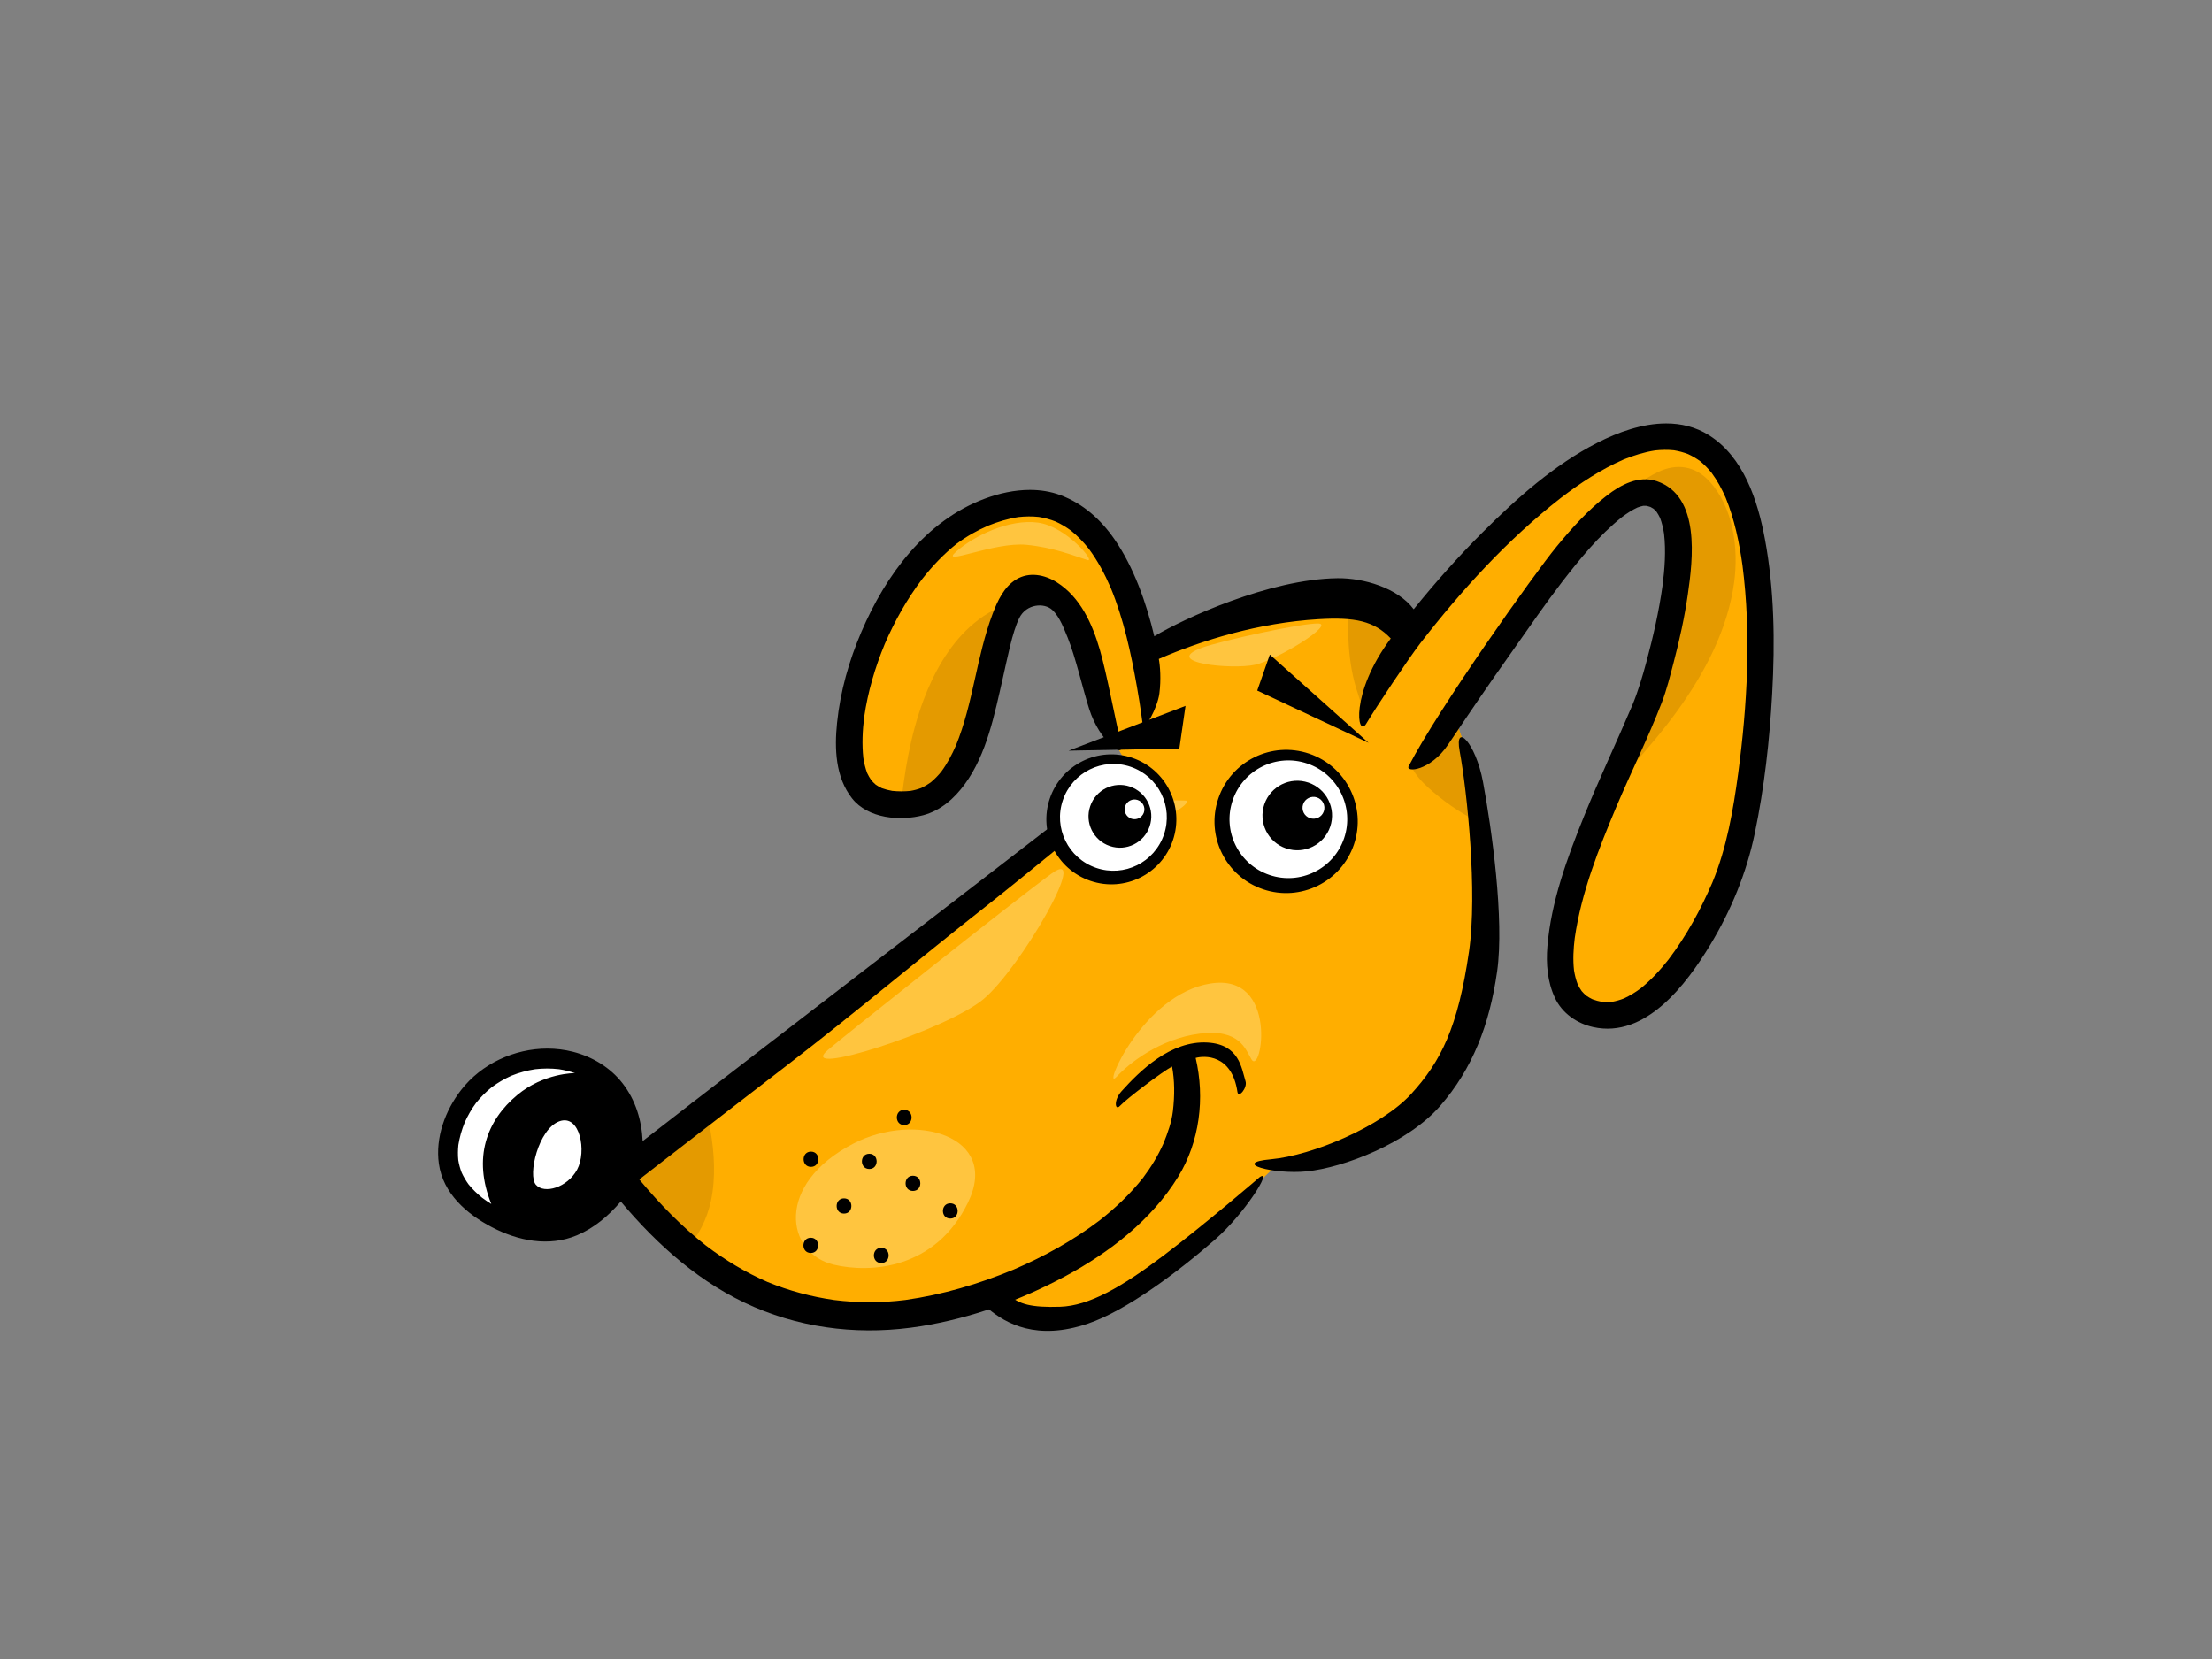 <?xml version="1.0" encoding="utf-8"?>
<!-- Generator: Adobe Illustrator 17.0.0, SVG Export Plug-In . SVG Version: 6.00 Build 0)  -->
<!DOCTYPE svg PUBLIC "-//W3C//DTD SVG 1.1//EN" "http://www.w3.org/Graphics/SVG/1.1/DTD/svg11.dtd">
<svg version="1.1" id="Layer_1" xmlns="http://www.w3.org/2000/svg" xmlns:xlink="http://www.w3.org/1999/xlink" x="0px" y="0px"
	 width="800px" height="600px" viewBox="0 0 800 600" enable-background="new 0 0 800 600" xml:space="preserve">
<rect x="0" y="0" width="800" height="600" fill="#808080" stroke="none"/>
<g>
	<path fill="#FFAE00" d="M459.358,423.649c4.09-3.915,27.017,4.391,58.329-27.503c10.045-10.236,13.15-23.947,17.419-41.205
		c6.546-26.438,2.882-53.14-0.526-67.537c-3.398-14.395-7.853-26.174-7.853-26.174s17.017-24.605,32.2-46.071
		c15.177-21.463,24.34-40.05,38.475-35.859c14.136,4.187,9.429,40.832,3.407,60.202c-6.022,19.37-30.888,68.845-34.818,87.43
		c-3.922,18.585-3.922,36.91,8.38,39.788c25.476,5.962,46.854-32.982,54.184-62.822c7.329-29.842,13.612-131.143-12.303-142.4
		c-45.079-19.577-106.278,67.012-106.278,67.012s-17.01-13.874-42.405-10.47c-25.389,3.402-55.755,17.799-55.755,17.799
		s-4.189-34.553-20.681-47.378c-16.489-12.828-41.096-3.666-57.587,13.348c-16.488,17.016-25.651,45.548-26.697,68.319
		c-1.049,22.774,23.031,30.629,37.43,16.494c14.397-14.136,9.162-65.966,27.749-72.249c18.583-6.282,22.249,27.748,26.173,41.621
		c3.928,13.874,12.565,24.607,12.565,24.607s-11.777,6.02-22.249,14.395c-10.47,8.377-161.771,131.407-161.771,131.407
		s8.635,15.181,19.896,24.343c11.254,9.162,26.697,21.725,55.755,24.865c29.055,3.142,57.062-8.637,57.062-8.637
		s8.508,13.591,31.684,5.976C414.783,465.185,443.486,438.845,459.358,423.649z"/>
	<path fill="#FFFFFF" d="M217.399,389.505c-11.605-10.413-33.693-10.686-50.06,7.703c-16.37,18.385-4.175,43.179,22.336,47.753
		c22.337,3.848,32.345-13.094,36.2-23.109C229.727,411.84,227.556,398.611,217.399,389.505z"/>
	<path fill="#FFC53F" d="M308.782,413.515c22.266-11.478,53.029-2.754,41.322,21.35c-11.707,24.105-35.178,25.737-48.669,22.498
		C284.22,453.231,280.037,428.332,308.782,413.515z"/>
	<path fill="#E49A00" d="M581.932,285.079c2.932-2.457,5.712-5.084,8.278-7.965c5.757-6.47,11.399-13.078,16.471-20.11
		c9.896-13.727,18.174-29.393,20.488-46.368c1.668-12.207-0.251-27.068-8.911-36.526c-5.13-5.61-11.821-6.652-18.612-3.404
		c-5.376,2.569-10.075,6.371-14.257,10.654c3.743-2.473,7.646-3.359,12.014-2.061c14.136,4.187,9.429,40.832,3.407,60.202
		C597.705,249.484,589.599,267.458,581.932,285.079z"/>
	<path fill="#E49A00" d="M491.061,250.724c0.539,1.566,1.23,4.363,2.349,6.51c0.878-2.179,1.941-4.285,3.004-6.404
		c1.509-2.99,2.816-6.063,4.161-9.125c2.178-4.964,4.426-10.072,7.682-14.441c-3.126-2.116-10.39-6.39-20.573-8.508
		c-0.209,4.975-0.244,9.95,0.122,14.917C488.229,239.456,489.179,245.224,491.061,250.724z"/>
	<path fill="#E49A00" d="M246.643,450.747c0.511,0.414,1.032,0.839,1.559,1.267c4.334-4.991,7.482-11.004,8.908-17.649
		c1.776-8.267,1.275-17.337-0.186-25.621c-0.341-1.971-0.745-3.938-1.215-5.889c-17.193,13.98-28.961,23.549-28.961,23.549
		S235.382,441.585,246.643,450.747z"/>
	<path fill="#E49A00" d="M366.251,218.513c-5.75,0.495-11.89,4.906-15.62,8.319c-7.632,6.972-13,16.678-16.6,26.272
		c-4.894,13.06-7.043,26.716-8.473,40.489c6.363,0.598,13.244-1.594,18.721-6.97C356.935,274.193,354.423,232.654,366.251,218.513z"
		/>
	<path fill="#E49A00" d="M513.31,274.878c-0.791,0.375-1.617,0.715-2.372,1.153c-0.474,0.274-0.574,0.457-0.632,0.342
		c0.287,1.151,0.777,2.16,1.453,3.154c1.817,2.654,4.232,4.924,6.682,6.992c5.475,4.617,11.628,8.775,18.24,11.577
		c-0.648-4.034-1.38-7.639-2.1-10.693c-3.039-12.878-6.919-23.653-7.71-25.784c-1.617,2.109-3.076,4.338-4.778,6.395
		C519.691,270.922,516.716,273.254,513.31,274.878z"/>
	<g>
		<path d="M177.841,443.801c9.49,4.979,20.648,7.238,30.822,2.956c6.304-2.652,11.455-7.077,15.85-12.216
			c13.327,15.86,29.094,29.95,48.296,38.19c19.105,8.198,39.838,10.219,60.261,6.923c18.178-2.935,35.988-9.364,52.179-18.073
			c15.986-8.6,31.224-20.331,40.835-35.976c7.79-12.683,9.752-28.489,6.339-42.987c2.96-0.844,13.09-1.52,15.116,12.326
			c0.357,2.436,3.662-1.514,2.93-3.88c-1.474-4.789-2.254-13.341-13.736-14.017c-13.403-0.789-24.619,10.395-31.068,17.559
			c-3.039,3.377-2.364,7.215-0.676,5.403c2.457-2.654,15.57-12.57,18.9-14.281c0.95,5.056,0.971,10.456,0.303,16.152
			c-0.464,3.956-1.897,7.915-3.388,11.605c-1.98,4.471-4.513,8.639-7.453,12.538c-4.556,5.758-9.895,10.825-15.669,15.358
			c-9.568,7.275-20.161,13.109-31.206,17.831c-12.49,5.184-25.605,9.041-39.008,10.944c-8.602,1.081-17.15,1.085-25.766,0.02
			c-8.292-1.187-16.384-3.347-24.138-6.53c-7.922-3.446-15.324-7.905-22.21-13.132c-8.95-7.033-16.876-15.217-24.149-23.956
			c5.063-3.927,10.128-7.853,15.195-11.775c3.015-2.332,6.029-4.662,9.044-6.99c0.108-0.083,0.212-0.166,0.313-0.249
			c0.057-0.036,0.104-0.072,0.154-0.11c3.266-2.523,6.532-5.046,9.799-7.568c6.284-4.849,12.572-9.693,18.859-14.537
			c25.152-19.372,47.505-38.307,72.47-57.924c14.181-11.144,44.055-35.93,54.705-44.237c7.846-6.123-10.429-0.096-16.611,4.686
			c-3.014,2.334-14.188,10.339-17.203,12.673c-1.168,0.899-8.503,6.569-10.266,7.926c-6.284,4.849-12.568,9.695-18.852,14.539
			c-25.156,19.379-50.33,38.714-75.479,58.095c-7.549,5.815-15.094,11.636-22.632,17.46c-0.37,0.219-0.704,0.478-1,0.773
			c-5.759,4.451-11.512,8.916-17.272,13.375c-0.363-7.542-2.572-14.849-7.271-20.897c-4.453-5.732-10.916-9.61-17.909-11.399
			c-3.046-0.782-6.173-1.159-9.295-1.159c-11.929,0-23.831,5.499-31.189,14.983c-5.753,7.415-9.364,17.219-8.042,26.659
			C160.229,431.61,168.73,439.018,177.841,443.801z M208.725,423c-3.529,6.519-11.901,8.938-14.912,5.49
			c-3.015-3.452,0.913-20.183,8.455-22.953C209.813,402.765,212.256,416.482,208.725,423z M165.782,414.074
			c0.439-2.779,1.219-5.472,2.268-8.085c1.122-2.521,2.493-4.899,4.136-7.119c1.681-2.1,3.57-3.993,5.667-5.674
			c2.22-1.647,4.598-3.03,7.121-4.154c2.749-1.105,5.597-1.882,8.522-2.335c2.886-0.334,5.778-0.345,8.663-0.01
			c1.983,0.308,3.924,0.784,5.826,1.426c-0.267-0.062-11.344-0.026-20.851,7.852c-11.172,9.256-16.163,22.817-9.447,39.466
			c-1.122-0.699-2.217-1.437-3.276-2.227c-1.819-1.46-3.478-3.061-4.948-4.869c-0.973-1.339-1.799-2.74-2.493-4.242
			c-0.564-1.477-0.968-2.978-1.222-4.533C165.565,417.731,165.59,415.913,165.782,414.074z"/>
		<path d="M333.91,294.825c6.342-1.693,11.243-6.071,15.038-11.246c7.968-10.87,10.754-25.352,13.711-38.221
			c1.686-7.331,3.432-16.749,5.994-21.879c2.562-5.129,9.016-5.574,11.907-2.903c2.898,2.671,4.398,7.337,5.578,10.017
			c2.9,7.202,5.447,18.489,7.783,25.824c3.74,11.756,13.038,18.689,11.577,12.686c-2.222-9.088-5.102-25.055-7.712-34.063
			c-2.709-9.366-7.04-19.07-15.579-24.453c-4.416-2.784-9.982-3.871-14.65-1.058c-4.479,2.695-6.8,7.827-8.577,12.512
			c-5.842,15.425-6.974,32.241-13.247,47.569c-1.447,3.322-3.147,6.537-5.3,9.458c-1.15,1.417-2.41,2.726-3.82,3.89
			c-1.081,0.779-2.22,1.456-3.427,2.022c-1.268,0.481-2.565,0.83-3.903,1.058c-2.195,0.23-4.423,0.216-6.618-0.014
			c-1.283-0.219-2.519-0.532-3.737-0.976c-0.77-0.366-1.502-0.786-2.203-1.265c-0.586-0.506-1.129-1.049-1.631-1.635
			c-0.561-0.812-1.042-1.661-1.467-2.555c-0.658-1.753-1.084-3.565-1.38-5.417c-0.55-4.971-0.306-10.01,0.317-14.967
			c1.311-9.044,3.924-17.844,7.416-26.281c3.604-8.345,8.075-16.294,13.561-23.551c3.683-4.686,7.79-9.021,12.457-12.731
			c3.533-2.633,7.308-4.759,11.34-6.521c3.554-1.432,7.211-2.541,11.006-3.13c2.461-0.269,4.92-0.301,7.374-0.039
			c2.057,0.338,4.057,0.877,5.995,1.633c2.003,0.911,3.878,2.028,5.653,3.328c2.351,1.9,4.435,4.072,6.321,6.431
			c3.266,4.371,5.838,9.192,8.005,14.192c4.722,11.427,7.319,23.615,9.479,35.753c1.447,8.124,1.893,12.575,2.116,13.688
			c0.55,2.76,5.343-6.01,6.012-11.13c0.663-5.122,0.276-10.044-0.198-12.533c15.616-6.781,36.108-13.093,57.72-14.379
			c13.294-0.791,20.163,0.642,26.171,6.972c-14.912,19.94-12.073,36.136-8.897,30.847c3.802-6.334,15.128-23.339,19.632-29.191
			c14.87-19.169,31.556-37.502,50.721-52.451c7.064-5.407,14.567-10.369,22.737-13.929c3.666-1.493,7.453-2.671,11.369-3.28
			c2.286-0.253,4.565-0.296,6.85-0.059c1.753,0.285,3.462,0.743,5.124,1.382c1.53,0.704,2.967,1.55,4.325,2.535
			c1.523,1.256,2.896,2.671,4.147,4.207c2.07,2.797,3.722,5.859,5.116,9.046c3.169,7.791,4.908,16.094,6.065,24.402
			c3.206,24.876,1.753,50.479-1.545,75.268c-1.826,13.389-4.125,26.861-9.305,39.401c-4.22,9.853-9.43,19.39-15.912,27.944
			c-2.997,3.818-6.288,7.406-10.09,10.45c-1.89,1.401-3.88,2.636-6.022,3.621c-1.408,0.545-2.852,0.961-4.34,1.224
			c-1.199,0.11-2.393,0.112-3.593,0.005c-1.164-0.211-2.3-0.515-3.414-0.927c-0.796-0.382-1.559-0.821-2.291-1.33
			c-0.589-0.506-1.135-1.058-1.645-1.65c-0.577-0.816-1.065-1.679-1.488-2.583c-0.605-1.594-1-3.241-1.272-4.922
			c-0.425-3.88-0.216-7.799,0.265-11.666c2.364-16.457,8.688-32.343,15.098-47.593c5.325-12.563,11.462-24.825,16.372-37.559
			c1.824-4.743,3.046-9.759,4.333-14.666c2.105-8.037,3.894-16.17,5.081-24.395c1.854-12.817,4.635-35.581-11.175-41.012
			c-6.504-2.234-13.028,1.27-18.067,5.157c-6.862,5.297-12.676,11.779-18.179,18.45c-8.244,10.001-42.852,58.78-53.538,79.482
			c-1.194,2.323,7.79,1.78,14.251-7.793c10.219-15.151,13.258-19.699,23.751-34.549c5.762-8.166,11.418-16.407,17.504-24.342
			c6.489-8.359,13.346-16.828,21.66-23.441c1.755-1.313,3.579-2.517,5.562-3.443c0.69-0.26,1.394-0.474,2.121-0.621
			c0.359-0.019,0.711-0.018,1.07,0.005c0.524,0.106,1.042,0.244,1.551,0.421c0.389,0.196,0.762,0.414,1.122,0.655
			c0.38,0.341,0.732,0.702,1.07,1.09c0.488,0.709,0.906,1.452,1.272,2.233c0.69,1.838,1.136,3.747,1.431,5.688
			c0.718,6.273,0.244,12.644-0.561,18.891c-1.293,9.263-3.386,18.404-5.813,27.434c-1.445,5.361-2.983,10.604-5.111,15.733
			c-5.726,13.491-12.035,26.718-17.527,40.312c-6.036,14.951-11.807,30.638-13.171,46.824c-0.533,6.353,0,12.851,2.723,18.675
			c2.586,5.532,7.942,9.253,13.804,10.56c19.036,4.246,33.84-15.615,42.327-29.672c7.597-12.557,13.152-26.061,16.149-40.414
			c3.464-16.617,5.361-33.646,6.295-50.583c1.028-18.606,0.791-37.529-2.645-55.896c-2.587-13.829-7.661-29.603-20.236-37.495
			c-4.83-3.036-10.105-4.257-15.459-4.257c-8.573,0-17.346,3.135-24.87,6.978c-15.666,8.004-29.292,20.186-41.653,32.533
			c-8.766,8.757-17.01,18.05-24.793,27.696c-5.828-7.775-18.166-11.328-27.51-11.227c-24.674,0.265-55.928,14.711-66.304,21.002
			c-2.885-12.11-7.423-25.016-14.427-35.124c-4.925-7.107-11.303-12.848-19.464-15.907c-3.559-1.334-7.312-1.91-11.084-1.91
			c-5.551,0-11.149,1.245-16.271,3.151c-21.515,8.002-35.894,27.652-44.659,48.124c-4.52,10.546-7.653,21.554-8.832,32.984
			c-0.959,9.346-0.596,19.682,5.454,27.339C313.929,296.035,325.545,297.06,333.91,294.825z"/>
		<path d="M293.232,453.157c3.547,0,3.547-5.508,0-5.508C289.674,447.649,289.674,453.157,293.232,453.157z"/>
		<path d="M318.718,456.799c3.551,0,3.551-5.509,0-5.509C315.164,451.29,315.164,456.799,318.718,456.799z"/>
		<path d="M343.682,440.707c3.551,0,3.551-5.509,0-5.509C340.13,435.198,340.13,440.707,343.682,440.707z"/>
		<path d="M327.014,406.887c3.554,0,3.554-5.509,0-5.509C323.468,401.377,323.468,406.887,327.014,406.887z"/>
		<path d="M293.294,416.5c-3.551,0-3.551,5.509,0,5.509C296.846,422.009,296.846,416.5,293.294,416.5z"/>
		<path d="M314.389,417.273c-3.554,0-3.554,5.509,0,5.509C317.938,422.782,317.938,417.273,314.389,417.273z"/>
		<path d="M305.248,438.91c3.553,0,3.553-5.509,0-5.509C301.697,433.401,301.697,438.91,305.248,438.91z"/>
		<path d="M330.18,430.726c3.549,0,3.549-5.509,0-5.509C326.626,425.217,326.626,430.726,330.18,430.726z"/>
		<path d="M520.82,400.01c11.689-13.387,17.879-29.308,20.625-48.618c2.694-18.928-2.024-52.066-5.092-68.561
			c-2.703-14.521-10.417-21.771-8.441-11.144c2.698,14.519,6.468,51.123,3.384,72.374c-4.009,27.632-10.201,39.891-20.977,51.636
			c-10.776,11.744-35.763,22.213-50.624,23.563c-14.859,1.35,1.07,5.566,12.832,4.389
			C486.035,422.298,509.131,413.395,520.82,400.01z"/>
	</g>
	<path fill="#FFC53F" d="M299.369,379.769c5.293-4.577,66.502-53.281,80.968-63.845c14.461-10.56-11.179,34.233-24.726,45.481
		C342.069,372.654,287.432,390.101,299.369,379.769z"/>
	<path fill="#FFC53F" d="M403.825,389.439c4.423-4.794,15.609-13.774,30.072-15.609c14.463-1.838,16.559,5.67,18.707,9.295
		c3.672,6.201,9.987-31.333-14.803-27.432C413.005,359.595,398.314,395.408,403.825,389.439z"/>
	<path fill="#FFC53F" d="M467.105,303.478c6.429,0.46,13.773,2.526,17.909,7.117C489.142,315.186,451.278,302.348,467.105,303.478z"
		/>
	<path fill="#FFC53F" d="M414.192,289.083c1.847,0.108,12.627,0.458,14.691,0.458c2.066,0-3.445,5.049-7.807,4.821
		C416.713,294.132,410.286,288.854,414.192,289.083z"/>
	<path fill="#FFC53F" d="M434.813,234.223c6.622-2.406,36.046-8.952,42.014-8.724c5.969,0.23-14.693,13.086-22.956,14.923
		C445.603,242.258,419.664,239.732,434.813,234.223z"/>
	<path fill="#FFC53F" d="M345.742,199.559c6.572-5.838,19.284-11.937,29.615-10.56c10.33,1.378,21.194,14.592,17.904,13.545
		c-5.047-1.606-12.198-4.545-22.036-5.509C359.518,195.888,339.545,205.069,345.742,199.559z"/>
	<g>
		<path d="M489.671,305.419c-4.596,13.546-19.31,20.807-32.86,16.196c-13.545-4.593-20.795-19.294-16.184-32.848
			c4.582-13.53,19.293-20.786,32.848-16.197C487.008,277.173,494.26,291.876,489.671,305.419z"/>
		<path fill="#FFFFFF" d="M486.12,303.139c-3.782,11.124-15.867,17.086-27.009,13.304c-11.132-3.779-17.089-15.871-13.306-26.988
			c3.774-11.135,15.866-17.092,26.988-13.316C483.916,279.918,489.887,292.009,486.12,303.139z"/>
	</g>
	<g>
		<path d="M481.089,298.977c-2.238,6.571-9.384,10.105-15.961,7.861c-6.571-2.224-10.1-9.364-7.869-15.944
			c2.24-6.569,9.375-10.1,15.951-7.859C479.783,285.272,483.321,292.396,481.089,298.977z"/>
		<path fill="#FFFFFF" d="M478.771,293.424c-0.688,2.065-2.935,3.165-5.001,2.468c-2.084-0.701-3.185-2.951-2.482-5.014
			c0.702-2.07,2.953-3.178,5.019-2.475C478.364,289.102,479.488,291.354,478.771,293.424z"/>
	</g>
	<g>
		<path d="M424.196,303.889c-4.18,12.296-17.521,18.871-29.808,14.693c-12.298-4.163-18.879-17.511-14.709-29.798
			c4.182-12.292,17.521-18.881,29.812-14.709C421.783,278.247,428.356,291.593,424.196,303.889z"/>
		<path fill="#FFFFFF" d="M420.962,301.806c-3.423,10.109-14.392,15.517-24.495,12.083c-10.096-3.43-15.508-14.396-12.074-24.49
			c3.425-10.104,14.392-15.515,24.49-12.09C418.988,280.743,424.396,291.713,420.962,301.806z"/>
	</g>
	<g>
		<path d="M415.777,298.873c-2.013,5.948-8.462,9.129-14.403,7.108c-5.936-2.015-9.125-8.469-7.092-14.397
			c2.003-5.942,8.446-9.12,14.387-7.105C414.601,286.492,417.79,292.941,415.777,298.873z"/>
		<path fill="#FFFFFF" d="M413.697,293.861c-0.63,1.859-2.665,2.861-4.529,2.231c-1.863-0.637-2.879-2.666-2.238-4.532
			c0.641-1.859,2.664-2.865,4.524-2.229C413.33,289.973,414.326,291.987,413.697,293.861z"/>
	</g>
	<polygon points="494.951,268.644 459.254,236.751 454.7,249.755 	"/>
	<polygon points="428.757,255.288 426.528,270.733 386.489,271.49 	"/>
	<path d="M439.436,448.302c10.806-9.456,20.936-25.667,16.207-22.627c0,0-19.588,16.885-34.783,28.366
		c-15.195,11.482-27.015,18.235-37.483,18.573c-10.468,0.338-14.857-1.01-18.235-4.052c-3.379-3.039-14.187-0.678-7.77,4.727
		c6.418,5.405,17.608,11.731,36.135,5.405C407.354,473.965,425.829,460.205,439.436,448.302z"/>
</g>
</svg>
